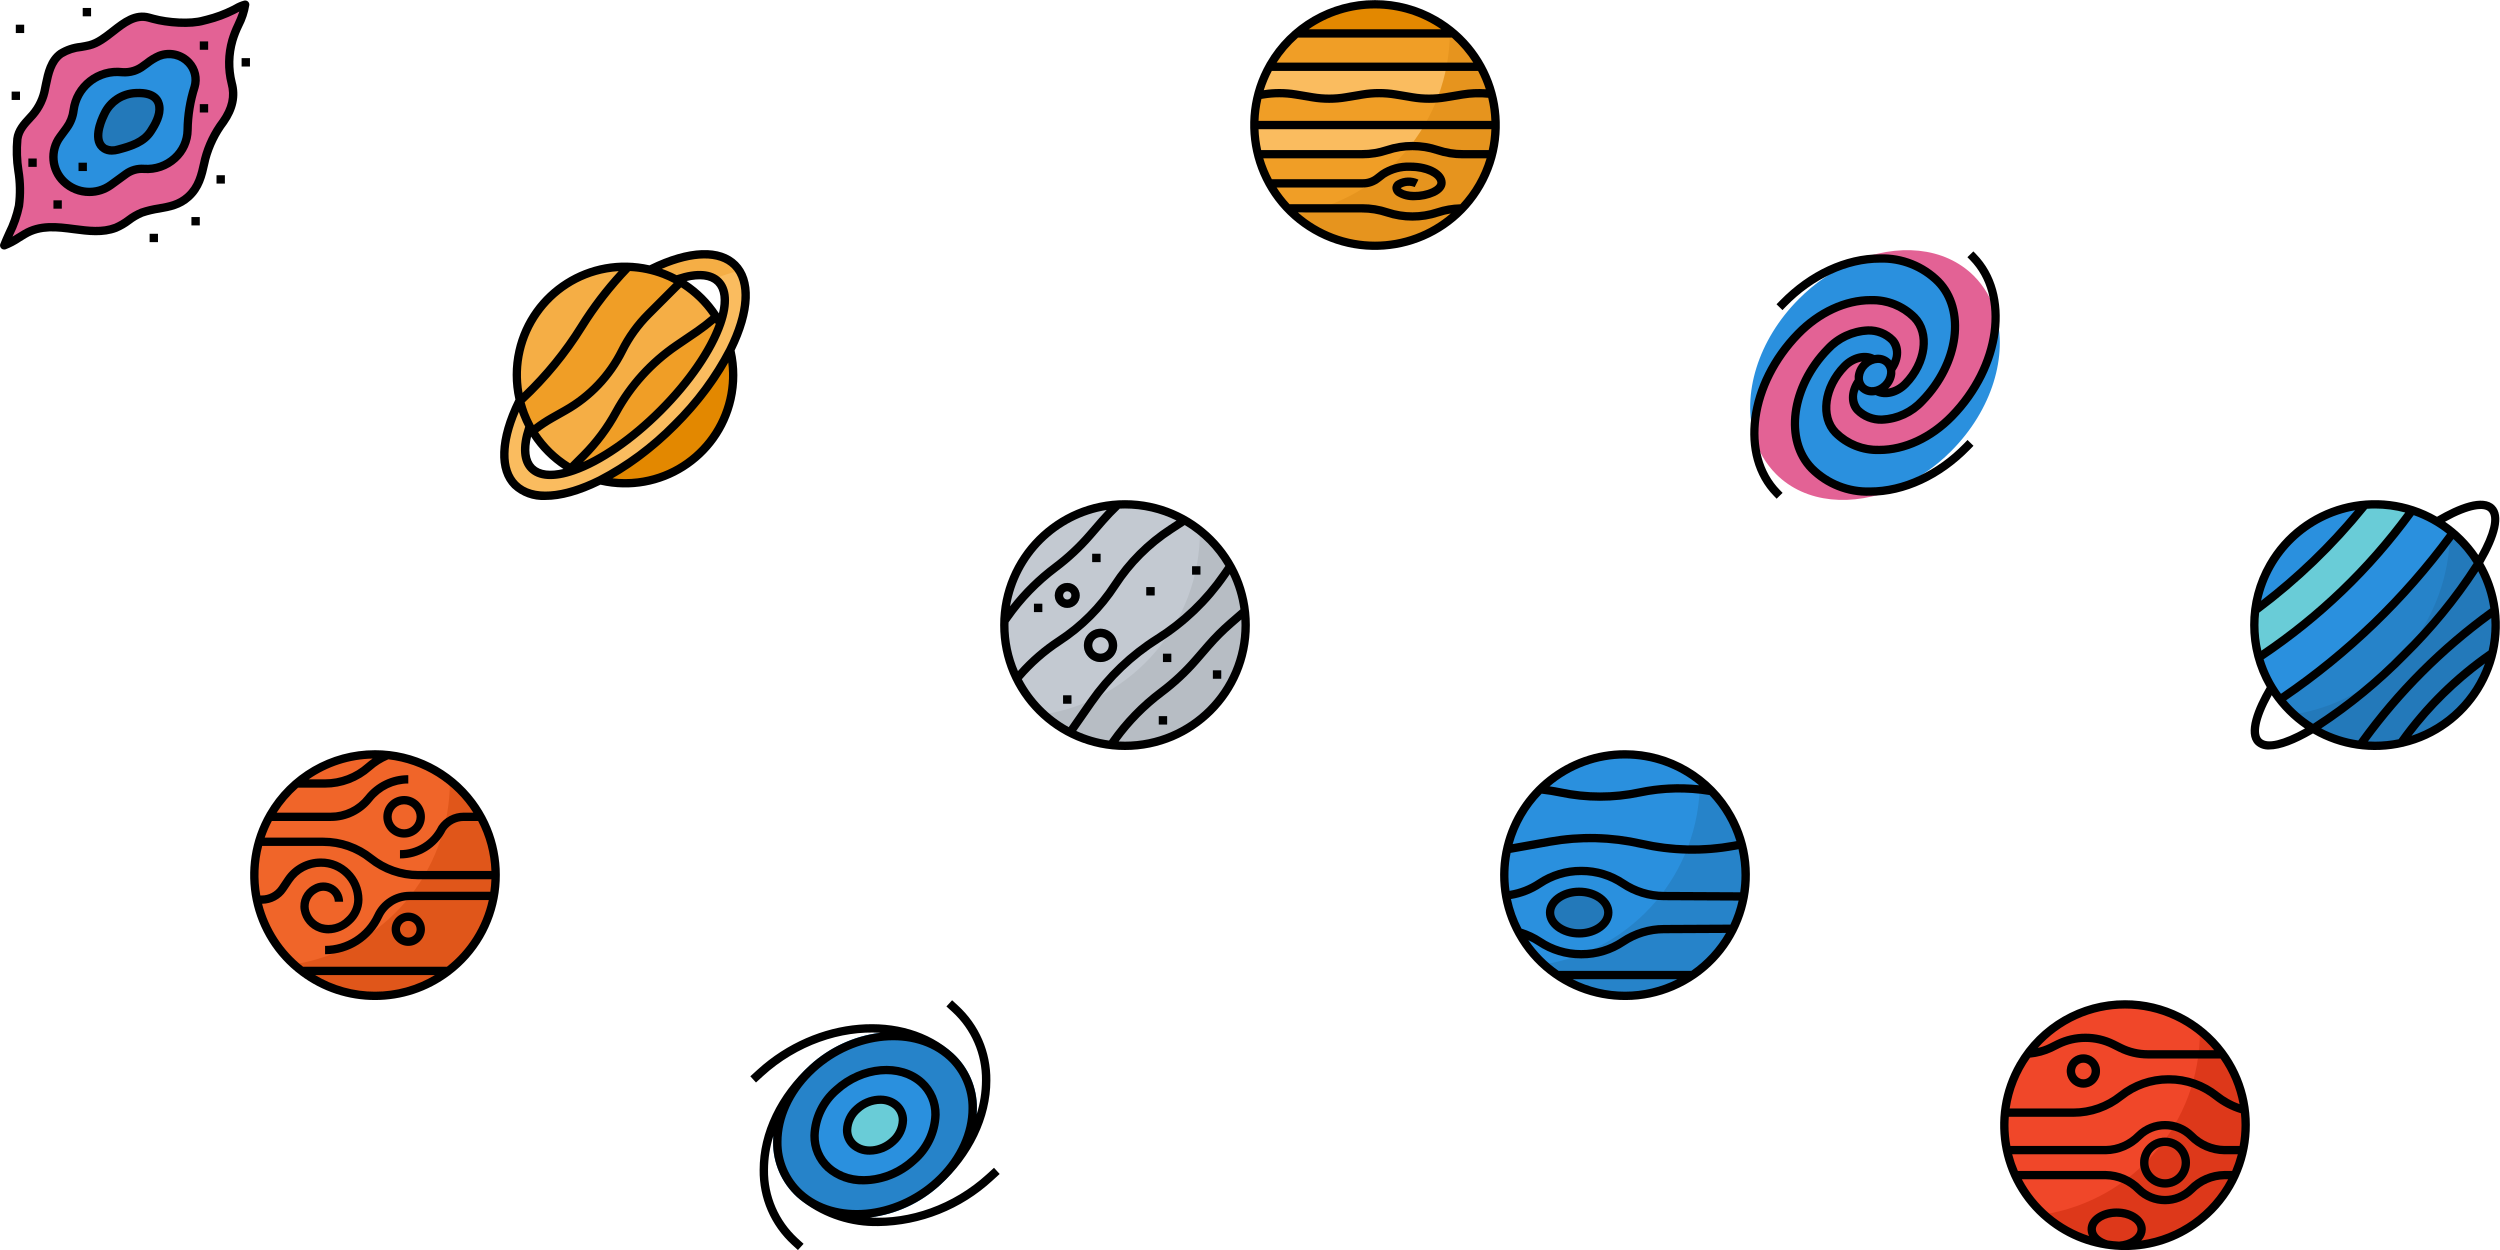 <?xml version="1.0" encoding="UTF-8" standalone="no"?>
<!DOCTYPE svg PUBLIC "-//W3C//DTD SVG 1.1//EN" "http://www.w3.org/Graphics/SVG/1.1/DTD/svg11.dtd">
<svg width="100%" height="100%" viewBox="0 0 1280 640" version="1.1" xmlns="http://www.w3.org/2000/svg" xmlns:xlink="http://www.w3.org/1999/xlink" xml:space="preserve" xmlns:serif="http://www.serif.com/" style="fill-rule:evenodd;clip-rule:evenodd;stroke-linejoin:round;stroke-miterlimit:1.414;">
    <g id="Artboard1" transform="matrix(1,0,0,0.889,0,0)">
        <rect x="0" y="0" width="1280" height="720" style="fill:none;"/>
        <g transform="matrix(0.208,0,0,0.234,64,72)">
            <g transform="matrix(1,0,0,1,-307.605,-307.605)">
                <clipPath id="_clip1">
                    <rect x="0" y="0" width="615.21" height="615.21"/>
                </clipPath>
                <g clip-path="url(#_clip1)">
                    <g id="filled_outline_6_">
                        <path d="M113.34,206.33C119.032,178.88 125.835,148.95 149.6,132.101C170.576,117.28 196.029,117.28 219.98,111.403C271.133,98.795 310.059,27.972 366.246,43.298L376.857,46.19C411.563,55.659 467.482,60.527 501.993,50.379L509.856,48.413C531.995,42.876 553.465,34.94 573.875,24.74C583.148,19.141 593.05,14.674 603.383,11.432C600.933,39.355 579.35,70.963 571.981,99.154C562.172,133.479 561.565,169.77 570.2,204.405C579.741,239.399 570.035,270.421 549.615,299.528C528.824,326.937 513.633,358.174 504.894,391.45C496.856,426.753 491.761,458.474 463.354,484.247C429.152,515.268 389.063,508.609 348.861,523.245C325.94,531.592 307.877,551.755 284.749,560.555C213.309,587.727 131.392,533.62 60.559,576.086C44.688,586.893 27.85,596.197 10.25,603.876C23.095,571.043 40.222,542.615 46.531,506.736C56.381,450.704 35.405,397.224 42.63,341.995C45.913,316.881 64.368,300.455 80.156,282.844C96.253,264.184 106.927,241.479 111.033,217.178C111.838,213.596 112.579,209.983 113.34,206.33Z" style="fill:rgb(227,98,149);fill-rule:nonzero;"/>
                        <path d="M181.075,271.079C188.733,212.227 242.367,170.522 301.291,177.613C319.992,178.992 338.539,173.331 353.278,161.742C365.001,152.191 377.815,144.049 391.453,137.503C417.05,127.427 446.199,134.034 464.941,154.166C479.721,170.253 485.011,192.896 478.877,213.862C467.916,248.208 462.121,283.995 461.689,320.039C459.939,374.712 414.189,417.611 359.526,415.862C357.828,415.811 356.129,415.708 354.442,415.564C338.653,414.37 322.947,418.816 310.123,428.111L272.926,455.221C237.551,480.859 188.888,477.494 157.373,447.234C126.804,417.952 122.759,370.524 147.935,336.508L163.796,314.894C173.273,302.039 179.232,286.94 181.075,271.079Z" style="fill:rgb(42,144,222);fill-rule:nonzero;"/>
                        <path d="M257.033,280.013C271.165,249.908 300.93,230.228 334.165,229.014C358.754,227.707 388.087,232.05 392.122,261.631C395.086,283.389 382.406,305.889 370.889,323.386C352.939,350.692 320.456,360.274 290.546,368.138C279.327,371.967 267.028,370.958 256.581,365.369C229.161,347.542 245.629,302.348 257.033,280.013Z" style="fill:rgb(35,121,186);fill-rule:nonzero;"/>
                        <path d="M13.483,570.332C9.181,579.894 4.734,589.774 0.71,600.067C-1.359,605.357 1.245,611.327 6.546,613.406C8.79,614.281 11.27,614.343 13.555,613.581C26.956,608.435 39.718,601.745 51.565,593.634C56.351,590.629 61.065,587.675 65.892,584.916C101.277,563.683 140.059,568.726 181.095,574.078C216.655,578.71 253.42,583.516 288.445,570.177C300.58,565.021 312.035,558.361 322.523,550.374C331.704,543.283 341.749,537.406 352.423,532.877C365.69,528.462 379.327,525.209 393.161,523.171C419.149,518.591 446.033,513.846 470.354,491.841C498.905,465.935 505.811,434.924 513.129,402.091L515.012,393.692C523.514,361.734 538.16,331.742 558.137,305.393C582.458,270.635 589.673,236.67 580.132,201.676C571.929,168.781 572.557,134.312 581.954,101.736C585.587,89.642 590.198,77.858 595.725,66.495C604.587,49.512 610.639,31.213 613.634,12.295C614.138,6.634 609.949,1.642 604.288,1.138C603.248,1.045 602.209,1.117 601.19,1.334C592.369,3.691 583.919,7.262 576.076,11.935C573.791,13.16 571.516,14.374 569.262,15.496C549.521,25.366 528.761,33.045 507.353,38.407L499.119,40.465C467.83,49.666 413.784,45.529 379.593,36.225L368.981,33.333C330.539,22.938 300.619,46.26 271.697,68.904C253.376,83.241 236.075,96.797 217.507,101.366C211.064,102.951 204.528,104.083 197.591,105.277C178.437,107.161 159.972,113.449 143.648,123.659C115.858,143.348 108.582,178.507 103.25,204.187L103.116,204.846L101.058,214.922C97.353,237.473 87.493,258.562 72.569,275.874C70.408,278.282 68.215,280.681 65.982,283.079C51.768,298.425 35.743,315.737 32.47,340.624C29.969,367.57 30.803,394.731 34.95,421.471C39.51,449.065 40.014,477.184 36.432,504.922C31.598,527.608 23.889,549.593 13.483,570.332ZM55.404,419.105C51.452,394.033 50.597,368.559 52.872,343.281C55.28,324.919 67.786,311.374 81.053,297.099C83.338,294.619 85.623,292.159 87.856,289.668C105.25,269.732 116.778,245.369 121.173,219.278L123.314,208.986L123.448,208.358C128.337,184.788 134.43,155.445 155.581,140.428C169.455,132.112 185.028,127.017 201.135,125.545C208.103,124.33 215.318,123.095 222.471,121.325C245.32,115.705 265.195,100.143 284.411,85.096C310.492,64.686 335.081,45.398 363.58,53.189L374.192,56.091C410.617,66.023 468.81,70.84 504.525,60.321L512.378,58.355C535.237,52.653 557.407,44.45 578.476,33.91C580.884,32.706 583.324,31.399 585.794,30.081L589.17,28.28C585.619,38.408 581.543,48.34 576.953,58.046C570.942,70.448 565.961,83.324 562.029,96.529C551.716,132.583 551.109,170.727 560.269,207.09C568.215,236.218 562.163,263.698 541.228,293.608C519.676,322.108 503.949,354.57 494.912,389.142L492.998,397.623C486.123,428.5 480.194,455.086 456.48,476.597C436.605,494.619 414.816,498.468 389.579,502.915C374.552,505.138 359.762,508.689 345.373,513.537C332.991,518.632 321.34,525.332 310.718,533.473C301.599,540.472 291.667,546.328 281.127,550.908C250.919,562.394 218.281,558.113 183.76,553.625C141.057,548.067 96.851,542.303 55.485,567.118C50.617,569.897 45.656,573.005 40.633,576.165C37.329,578.223 33.974,580.333 30.629,582.34L32.255,578.738C43.371,556.445 51.584,532.813 56.71,508.43C60.653,478.75 60.211,448.655 55.404,419.105Z" style="fill-rule:nonzero;"/>
                        <path d="M219.98,482.496C241.152,482.568 261.798,475.919 278.945,463.506L316.132,436.406C326.991,428.563 340.278,424.806 353.638,425.815C384.289,427.997 414.497,417.53 437.223,396.842C458.981,377.245 471.569,349.445 471.95,320.163C472.413,285.055 478.064,250.205 488.727,216.745C495.963,192.342 489.808,165.931 472.527,147.24C450.954,123.938 417.287,116.27 387.748,127.921C376.231,132.985 365.434,139.531 355.615,147.394C352.898,149.391 350.181,151.377 347.381,153.312C334.68,163.481 318.634,168.504 302.403,167.382C237.859,159.735 179.192,205.464 170.855,269.915C169.208,284.005 163.918,297.427 155.509,308.851L139.638,330.465C111.313,368.568 115.832,421.821 150.177,454.602C168.94,472.616 193.971,482.62 219.98,482.496ZM156.219,342.684L172.09,321.07C182.64,306.753 189.258,289.925 191.296,272.263C197.688,223.22 239.753,186.702 289.208,187.268C292.882,187.268 296.557,187.464 300.211,187.855C321.403,189.574 342.461,183.254 359.218,170.173C362.079,168.114 364.93,166.056 367.761,163.998C376.17,157.226 385.402,151.554 395.252,147.129C416.856,138.535 441.527,144.113 457.336,161.158C469.749,174.528 474.195,193.445 469.059,210.943C457.84,246.184 451.901,282.897 451.438,319.888C451.098,343.478 440.94,365.864 423.391,381.643C404.895,398.564 380.245,407.127 355.234,405.316C337.006,403.916 318.871,409.052 304.091,419.808L266.894,446.898C235.533,469.438 192.562,466.495 164.577,439.868C137.661,414.227 134.069,372.542 156.219,342.684Z" style="fill-rule:nonzero;"/>
                        <rect x="491.701" y="256.227" width="20.585" height="20.585"/>
                        <rect x="203.512" y="19.501" width="20.585" height="20.585"/>
                        <rect x="38.833" y="60.671" width="20.585" height="20.585"/>
                        <rect x="193.22" y="400.322" width="20.585" height="20.585"/>
                        <rect x="69.711" y="390.029" width="20.585" height="20.585"/>
                        <rect x="28.541" y="225.35" width="20.585" height="20.585"/>
                        <rect x="131.465" y="492.953" width="20.585" height="20.585"/>
                        <rect x="471.116" y="534.123" width="20.585" height="20.585"/>
                        <rect x="491.701" y="101.841" width="20.585" height="20.585"/>
                        <rect x="594.625" y="143.01" width="20.585" height="20.585"/>
                        <rect x="368.191" y="575.293" width="20.585" height="20.585"/>
                        <rect x="532.87" y="431.199" width="20.585" height="20.585"/>
                        <path d="M250.858,373.983C258.083,378.501 266.472,380.807 274.994,380.591C281.118,380.529 287.201,379.685 293.109,378.08C327.589,368.992 360.123,358.411 379.432,329.026C391.845,310.129 405.667,285.242 402.261,260.242C399.976,243.507 388.068,215.851 333.559,218.722C296.671,220.163 263.622,241.973 247.802,275.33C239.155,292.385 213.805,349.806 250.858,373.983ZM266.152,284.686C278.626,257.874 305.088,240.336 334.638,239.286C337.067,239.162 339.352,239.101 341.524,239.101C378.577,239.101 381.026,256.928 381.85,263.01C384.341,281.259 372.679,301.833 362.222,317.725C346.897,341.048 319.488,349.848 287.859,358.174C279.429,361.128 270.177,360.613 262.128,356.743C238.321,341.233 263.208,290.419 266.152,284.686Z" style="fill-rule:nonzero;"/>
                    </g>
                </g>
            </g>
        </g>
        <g transform="matrix(0.209,0,0,0.235,448,648)">
            <g transform="matrix(1,0,0,1,-306.087,-306.087)">
                <g id="filled_outline_9_">
                    <path d="M497.372,130.323C409.433,50.114 252.052,63.113 146.554,159.317C89.328,211.541 56.495,279.954 56.495,347.03C55.857,398.225 77.059,447.268 114.802,481.861C155.282,517.082 207.496,535.845 261.13,534.466C337.016,533.354 409.825,504.299 465.62,452.857C522.867,400.633 555.699,332.219 555.699,265.143C556.327,213.949 535.114,164.916 497.372,130.323Z" style="fill:rgb(38,131,201);fill-rule:nonzero;"/>
                    <g transform="matrix(0.849,-0.528,0.528,0.849,-115.5,207.908)">
                        <ellipse cx="306.105" cy="306.088" rx="155.802" ry="126.21" style="fill:rgb(42,144,222);"/>
                    </g>
                    <g transform="matrix(0.849,-0.528,0.528,0.849,-115.5,207.908)">
                        <ellipse cx="306.105" cy="306.088" rx="71.916" ry="58.247" style="fill:rgb(105,204,215);"/>
                    </g>
                    <path d="M365.701,250.436C337.839,225.045 288.436,228.74 255.572,258.67C238.353,273.563 228.153,294.992 227.432,317.749C227.247,334.443 234.174,350.417 246.483,361.698C259.41,372.968 276.094,378.989 293.242,378.567C316.74,378.279 339.311,369.335 356.613,353.433C373.832,338.54 384.032,317.111 384.753,294.354C384.938,277.66 378.011,261.686 365.702,250.416L365.702,250.436L365.701,250.436ZM342.749,338.241C317.512,361.255 280.552,364.94 260.348,346.537C252.279,339.188 247.771,328.71 247.997,317.79C248.717,300.828 256.478,284.926 269.416,273.934C282.889,261.418 300.499,254.296 318.892,253.925C330.944,253.575 342.698,257.754 351.828,265.638C359.897,272.987 364.405,283.465 364.179,294.385C363.457,311.346 355.686,327.248 342.749,338.241Z" style="fill-rule:nonzero;"/>
                    <path d="M204.706,212.333C169.887,242.325 149.209,285.502 147.655,331.427C147.254,364.229 160.85,395.642 185.027,417.801C210.83,440.249 244.106,452.209 278.297,451.334C326.239,450.675 372.246,432.355 407.508,399.872C442.327,369.88 463.005,326.703 464.559,280.778C464.96,247.976 451.364,216.563 427.187,194.404C371.259,143.405 271.463,151.464 204.706,212.333ZM393.573,384.629C334.484,438.551 247.132,446.59 198.871,402.579C178.862,384.403 167.695,358.466 168.22,331.438C169.784,291.297 188.054,253.637 218.602,227.546C277.712,173.624 365.053,165.585 413.304,209.596C433.313,227.772 444.48,253.709 443.955,280.737C442.39,320.877 424.121,358.537 393.573,384.629Z" style="fill-rule:nonzero;"/>
                    <path d="M497.372,130.323C377.372,20.873 162.425,38.823 18.228,170.361L0.669,186.386L14.543,201.588L32.102,185.573C115.193,109.779 222.718,73.54 319.467,79.808C254.954,87.651 194.496,115.44 146.554,159.317C68.332,230.705 23.446,324.13 23.446,415.65C22.581,485.237 51.411,551.891 102.698,598.917L117.231,612.174L131.116,596.962L116.573,583.705C69.587,540.559 43.208,479.432 44.031,415.65C44.155,387.449 48.529,359.433 57.01,332.538C56.681,337.365 56.465,342.203 56.465,347.03C55.827,398.225 77.029,447.268 114.772,481.861C119.599,486.266 124.653,490.404 129.912,494.274C183.031,534.013 247.894,554.866 314.219,553.517C418.029,551.983 517.639,512.213 593.947,441.813L611.506,425.788L597.632,410.586L580.073,426.601C497.25,502.148 390.167,538.408 293.645,532.428C357.829,524.359 417.916,496.549 465.621,452.857C543.844,381.469 588.75,288.044 588.75,196.575C589.615,126.988 560.785,60.334 509.498,13.308L494.953,0L481.058,15.212L495.601,28.469C542.576,71.625 568.955,132.742 568.122,196.524C568.009,224.725 563.635,252.741 555.164,279.635C555.493,274.808 555.709,269.97 555.709,265.143C556.337,213.949 535.125,164.916 497.372,130.323ZM461.41,428.392C458.219,431.48 455.039,434.567 451.725,437.655C353.885,526.901 208.978,539.921 128.666,466.659C95.226,435.936 76.473,392.43 77.08,347.03C77.08,289.567 103.779,230.725 150.764,183.782C153.955,180.694 157.135,177.607 160.449,174.519C258.227,85.273 403.207,72.253 483.508,145.515C516.948,176.238 535.701,219.744 535.094,265.144C535.094,322.555 508.395,381.448 461.41,428.392Z" style="fill-rule:nonzero;"/>
                </g>
            </g>
        </g>
        <g transform="matrix(0.207,0,0,0.233,704,72)">
            <g transform="matrix(1,0,0,1,-308.715,-308.715)">
                <clipPath id="_clip2">
                    <rect x="0" y="0" width="617.43" height="617.43"/>
                </clipPath>
                <g clip-path="url(#_clip2)">
                    <g id="filled_outline_11_">
                        <path d="M502.951,82.372L114.247,82.372C87.168,105.602 64.452,133.484 47.171,164.712L570.027,164.712C552.757,133.484 530.041,105.602 502.951,82.372Z" style="fill:rgb(240,158,38);fill-rule:nonzero;"/>
                        <path d="M30.981,233.28C58.06,228.772 85.685,228.772 112.765,233.28L154.491,240.238C181.57,244.746 209.195,244.746 236.275,240.238L278,233.28C305.079,228.772 332.704,228.772 359.784,233.28L401.51,240.238C428.589,244.746 456.214,244.746 483.294,240.238L525.02,233.28C548.744,229.328 572.921,228.834 596.789,231.818L597.015,231.818C590.798,208.434 581.731,185.893 570.028,164.711L47.171,164.711C34.872,186.943 25.495,210.656 19.248,235.286L20.411,235.039L30.981,233.28Z" style="fill:rgb(250,188,95);fill-rule:nonzero;"/>
                        <path d="M308.599,10.325C237.272,10.243 168.282,35.809 114.247,82.372L502.951,82.372C448.916,35.809 379.936,10.232 308.599,10.325Z" style="fill:rgb(227,136,0);fill-rule:nonzero;"/>
                        <path d="M338.931,370.746C379.37,357.263 423.092,357.263 463.531,370.746C483.622,377.436 504.66,380.853 525.831,380.853L598.269,380.853C604.125,357.283 607.079,333.086 607.079,308.806L10.118,308.806C10.118,333.086 13.072,357.283 18.928,380.853L276.63,380.853C297.813,380.843 318.851,377.436 338.931,370.746Z" style="fill:rgb(250,188,95);fill-rule:nonzero;"/>
                        <path d="M525.832,380.853C504.66,380.853 483.623,377.436 463.532,370.746C423.093,357.263 379.371,357.263 338.932,370.746C318.841,377.436 297.803,380.853 276.632,380.853L18.929,380.853C31.424,431.101 56.815,477.211 92.571,514.655L276.631,514.655C297.803,514.655 318.84,518.072 338.931,524.762C379.37,538.245 423.092,538.245 463.531,524.762C483.22,518.216 503.826,514.83 524.575,514.706C560.362,477.252 585.764,431.121 598.269,380.853C598.27,380.853 525.832,380.853 525.832,380.853Z" style="fill:rgb(240,158,38);fill-rule:nonzero;"/>
                        <path d="M463.531,524.762C423.092,538.245 379.37,538.245 338.931,524.762C318.84,518.072 297.802,514.655 276.631,514.655L92.571,514.655C206.107,633.965 394.87,638.638 514.18,525.102C517.731,521.726 521.199,518.258 524.575,514.707C503.826,514.819 483.231,518.216 463.531,524.762Z" style="fill:rgb(250,188,95);fill-rule:nonzero;"/>
                        <path d="M597.014,231.86L596.788,231.86C572.92,228.875 548.743,229.369 525.019,233.322L483.293,240.28C456.214,244.788 428.589,244.788 401.509,240.28L359.783,233.322C332.704,228.814 305.079,228.814 277.999,233.322L236.273,240.28C209.194,244.788 181.569,244.788 154.489,240.28L112.763,233.322C85.684,228.814 58.059,228.814 30.979,233.322L20.409,235.041L19.267,235.288C13.184,259.321 10.107,284.012 10.117,308.807L607.08,308.807C607.09,282.828 603.704,256.953 597.014,231.86Z" style="fill:rgb(240,158,38);fill-rule:nonzero;"/>
                        <path d="M493.801,74.828C493.801,75.631 493.863,76.423 493.863,77.226C493.842,302.425 330.131,494.204 107.732,529.579C229.255,640.964 418.059,632.75 529.444,511.238C640.829,389.726 632.616,200.91 511.103,89.525C505.525,84.4 499.761,79.5 493.801,74.828Z" style="fill:rgb(230,148,30);fill-rule:nonzero;"/>
                        <path d="M308.599,0.033C198.357,0.115 96.503,58.957 41.366,154.419L40.995,154.419L40.995,155.067C-43.845,302.919 7.237,491.558 155.087,576.399C302.937,661.24 491.578,610.168 576.429,462.307C661.28,314.446 610.188,125.816 462.337,40.976C415.548,14.123 362.542,0.012 308.599,0.033ZM308.599,20.617C367.276,20.566 424.543,38.526 472.681,72.079L144.517,72.079C192.655,38.526 249.932,20.566 308.599,20.617ZM308.599,596.994C238.487,597.035 170.783,571.407 118.281,524.947L276.63,524.947C296.7,524.937 316.637,528.179 335.678,534.529C378.248,548.619 424.214,548.619 466.783,534.529C476.365,531.338 486.195,528.93 496.168,527.324C444.038,572.303 377.466,597.035 308.599,596.994ZM519.8,504.599C499.555,505.134 479.495,508.644 460.269,515.005C421.93,527.696 380.533,527.696 342.194,515.005C321.053,507.955 298.914,504.352 276.631,504.363L97.162,504.363C85.377,491.621 74.766,477.839 65.441,463.193L277.723,463.193C293.831,463.522 309.537,458.15 322.063,448.022L334.548,438.388C352.714,426.86 373.968,421.158 395.469,422.023C434.107,422.023 462.987,437.719 462.987,451.758C462.987,455.124 458.633,460.558 448.917,465.138C420.88,478.292 386.473,475.091 375.11,467.114C374.06,466.435 373.165,465.55 372.475,464.51C382.881,458.129 395.736,457.233 406.924,462.122L416.125,443.699C399.678,436.186 380.668,436.71 364.663,445.14C357.777,448.063 352.888,454.341 351.746,461.731C351.17,470.716 355.616,479.28 363.294,483.973C376.314,491.651 391.289,495.356 406.378,494.636C424.05,494.708 441.527,491.013 457.655,483.777C474.123,476.047 483.571,464.376 483.571,451.778C483.571,423.052 445.695,401.438 395.468,401.438C369.418,400.481 343.718,407.706 321.98,422.085L309.485,431.729C300.572,439.088 289.281,442.958 277.723,442.608L53.47,442.608C44.814,426.171 37.784,408.941 32.463,391.146L276.631,391.146C298.914,391.156 321.053,387.554 342.194,380.504C380.533,367.813 421.93,367.813 460.269,380.504C481.41,387.554 503.549,391.157 525.832,391.146L584.736,391.146C572.076,433.437 549.854,472.25 519.8,504.599ZM590.056,370.56L525.831,370.56C505.761,370.57 485.824,367.328 466.783,360.978C424.213,346.877 378.247,346.888 335.678,360.978C316.637,367.328 296.701,370.571 276.63,370.56L27.142,370.56C23.437,353.639 21.275,336.41 20.668,319.098L596.53,319.098C595.933,336.41 593.762,353.629 590.056,370.56ZM596.53,298.513L20.668,298.513C21.306,280.244 23.694,262.067 27.79,244.251L32.669,243.428C58.627,239.105 85.119,239.105 111.077,243.428L152.803,250.386C180.994,255.11 209.772,255.11 237.963,250.386L279.689,243.428C305.647,239.105 332.139,239.105 358.097,243.428L399.823,250.386C428.014,255.09 456.792,255.09 484.983,250.386L526.709,243.428C547.222,240.062 568.085,239.393 588.762,241.442C593.257,260.153 595.861,279.277 596.53,298.513ZM582.811,220.291C562.936,218.963 542.979,219.931 523.331,223.163L481.605,230.121C455.647,234.444 429.155,234.444 403.197,230.121L361.471,223.163C333.28,218.439 304.502,218.439 276.311,223.163L234.585,230.121C208.627,234.444 182.135,234.444 156.177,230.121L114.451,223.163C87.691,218.737 60.405,218.552 33.594,222.628C38.771,206.191 45.42,190.248 53.469,175.005L563.727,175.005C571.376,189.516 577.757,204.677 582.811,220.291ZM65.44,154.419C80.066,131.457 97.861,110.666 118.281,92.664L498.916,92.664C519.336,110.665 537.132,131.456 551.757,154.419L65.44,154.419Z" style="fill-rule:nonzero;"/>
                    </g>
                </g>
            </g>
        </g>
        <g transform="matrix(0.207,0,0,0.233,1088,648)">
            <g transform="matrix(1,0,0,1,-308.797,-308.797)">
                <clipPath id="_clip3">
                    <rect x="0" y="0" width="617.594" height="617.594"/>
                </clipPath>
                <g clip-path="url(#_clip3)">
                    <g id="filled_outline_16_">
                        <circle cx="308.797" cy="308.797" r="298.481" style="fill:rgb(240,71,41);"/>
                        <path d="M493.999,74.819C493.999,75.622 494.061,76.414 494.061,77.217C494.04,302.416 330.339,494.195 107.93,529.57C229.453,640.965 418.257,632.752 529.653,511.229C641.049,389.706 632.824,200.902 511.312,89.517C505.722,84.401 499.948,79.502 493.999,74.819Z" style="fill:rgb(221,56,26);fill-rule:nonzero;"/>
                        <path d="M407.862,463.184C373.753,463.184 346.107,435.538 346.107,401.429C346.107,367.32 373.753,339.674 407.862,339.674C441.971,339.674 469.617,367.32 469.617,401.429C469.586,435.528 441.961,463.153 407.862,463.184ZM407.862,360.259C385.126,360.259 366.692,378.693 366.692,401.429C366.692,424.165 385.126,442.599 407.862,442.599C430.598,442.599 449.032,424.165 449.032,401.429C449.032,378.693 430.598,360.259 407.862,360.259Z" style="fill:rgb(196,49,23);fill-rule:nonzero;"/>
                        <path d="M205.873,216.165C183.137,216.165 164.703,197.731 164.703,174.995C164.703,152.259 183.137,133.825 205.873,133.825C228.609,133.825 247.043,152.259 247.043,174.995C247.043,197.731 228.609,216.165 205.873,216.165ZM205.873,154.411C194.5,154.411 185.288,163.623 185.288,174.996C185.288,186.369 194.5,195.581 205.873,195.581C217.246,195.581 226.458,186.369 226.458,174.996C226.458,163.622 217.246,154.411 205.873,154.411Z" style="fill:rgb(196,49,23);fill-rule:nonzero;"/>
                        <path d="M308.797,20.609C393.916,20.599 474.66,58.29 529.313,123.533L365.405,123.533C343.317,123.502 321.528,118.366 301.757,108.506L283.869,99.562C237.913,77.052 184.135,77.052 138.179,99.562L120.27,108.506C111.604,112.705 102.495,115.875 93.098,117.975C147.689,56.066 226.252,20.598 308.797,20.609ZM294.151,596.615C284.754,596.142 275.48,595.195 266.361,593.836C249.101,588.752 236.75,578.171 236.75,566.108C236.75,549.372 260.32,535.231 288.212,535.231C316.104,535.231 339.674,549.373 339.674,566.108C339.674,581.629 319.336,594.762 294.151,596.615ZM348.907,594.135C356.06,586.539 360.105,576.545 360.26,566.109C360.26,537.29 328.611,514.647 288.213,514.647C247.815,514.647 216.166,537.29 216.166,566.109C216.197,571.935 217.514,577.688 220.036,582.937C148.442,559.573 88.766,509.233 53.669,442.6L261.072,442.6C289.325,443.135 316.24,454.776 335.98,475.001C375.915,514.143 439.81,514.143 479.745,475.001C499.486,454.787 526.401,443.146 554.653,442.6L563.916,442.6C520.749,524.703 440.767,581.075 348.938,594.136L348.907,594.136L348.907,594.135ZM582.247,399.607C581.815,400.883 581.393,402.16 580.95,403.425C578.809,409.6 576.504,415.652 573.941,421.663L573.787,422.013L554.653,422.013C521.007,422.538 488.925,436.289 465.335,460.291C433.418,491.601 382.306,491.601 350.389,460.291C326.799,436.289 294.717,422.538 261.071,422.013L43.808,422.013L43.654,421.653C41.091,415.652 38.786,409.559 36.645,403.425C36.202,402.159 35.78,400.883 35.348,399.607C33.29,393.432 31.365,387.153 29.728,380.844L261.071,380.844C294.717,380.319 326.799,366.568 350.389,342.566C382.306,311.256 433.418,311.256 465.335,342.566C488.925,366.568 521.007,380.319 554.653,380.844L587.867,380.844C586.23,387.154 584.315,393.401 582.247,399.607ZM596.985,308.797C596.964,326.057 595.39,343.277 592.292,360.259L554.653,360.259C526.4,359.713 499.485,348.073 479.745,327.858C439.81,288.716 375.915,288.716 335.98,327.858C316.239,348.083 289.324,359.723 261.072,360.259L25.302,360.259C22.204,343.276 20.629,326.057 20.609,308.797C20.609,301.87 20.938,295.015 21.422,288.212L181.171,288.212C226.159,288.15 269.799,272.845 304.968,244.788C336.463,219.654 375.543,205.934 415.838,205.872L417.897,205.872C458.213,205.923 497.314,219.643 528.829,244.788C548.662,260.484 571.296,272.269 595.534,279.504C596.512,289.242 596.996,299.019 596.985,308.797ZM592.23,256.995C573.951,250.377 556.865,240.826 541.663,228.711C506.504,200.664 462.874,185.359 417.896,185.287L415.837,185.287C370.849,185.349 327.209,200.654 292.04,228.711C260.545,253.845 221.465,267.565 181.17,267.627L23.593,267.627C30.108,222.351 47.369,179.297 73.933,142.059C93.18,140.175 111.974,135.04 129.512,126.878L147.421,117.934C187.572,98.275 234.557,98.275 274.708,117.934L292.596,126.878C315.208,138.169 340.126,144.066 365.405,144.118L545.09,144.118C568.743,177.918 584.83,216.423 592.23,256.995ZM308.797,0.024C198.555,0.106 96.701,58.948 41.564,154.411L41.193,154.411L41.193,155.059C-36.69,290.189 -1.325,462.196 123.533,555.651L123.533,555.816L123.749,555.816C233.374,638.156 384.22,638.156 493.845,555.816L494.061,555.816L494.061,555.651C630.456,453.396 658.133,259.939 555.888,123.543C497.571,45.753 406.019,-0.007 308.797,0.024Z" style="fill-rule:nonzero;"/>
                        <path d="M407.862,339.675C373.753,339.675 346.107,367.321 346.107,401.43C346.107,435.539 373.753,463.185 407.862,463.185C441.971,463.185 469.617,435.539 469.617,401.43C469.586,367.341 441.961,339.716 407.862,339.675ZM407.862,442.599C385.126,442.599 366.692,424.165 366.692,401.429C366.692,378.693 385.126,360.259 407.862,360.259C430.598,360.259 449.032,378.693 449.032,401.429C449.032,424.165 430.598,442.599 407.862,442.599Z" style="fill-rule:nonzero;"/>
                        <path d="M205.873,133.826C183.137,133.826 164.703,152.26 164.703,174.996C164.703,197.732 183.137,216.166 205.873,216.166C228.609,216.166 247.043,197.732 247.043,174.996C247.043,152.26 228.609,133.826 205.873,133.826ZM205.873,195.58C194.5,195.58 185.288,186.368 185.288,174.995C185.288,163.622 194.5,154.41 205.873,154.41C217.246,154.41 226.458,163.622 226.458,174.995C226.458,186.369 217.246,195.58 205.873,195.58Z" style="fill-rule:nonzero;"/>
                    </g>
                </g>
            </g>
        </g>
        <g transform="matrix(0.207,0,0,0.233,576,360)">
            <g transform="matrix(1,0,0,1,-308.774,-308.774)">
                <g id="filled_outline_17_">
                    <circle cx="308.773" cy="308.773" r="298.481" style="fill:rgb(195,201,209);"/>
                    <path d="M493.976,74.795C493.976,75.598 494.038,76.39 494.038,77.193C494.017,302.392 330.306,494.171 107.907,529.546C229.43,640.931 418.234,632.717 529.619,511.205C641.004,389.693 632.79,200.878 511.277,89.493C505.699,84.367 499.925,79.468 493.976,74.795Z" style="fill:rgb(183,189,196);fill-rule:nonzero;"/>
                    <path d="M165.924,266.358C148.869,266.358 135.047,252.535 135.047,235.481C135.047,218.427 148.87,204.604 165.924,204.604C182.978,204.604 196.801,218.427 196.801,235.481C196.801,252.535 182.979,266.358 165.924,266.358ZM165.924,225.188C160.243,225.188 155.632,229.799 155.632,235.48C155.632,241.161 160.243,245.772 165.924,245.772C171.605,245.772 176.216,241.161 176.216,235.48C176.216,229.799 171.606,225.188 165.924,225.188Z" style="fill:rgb(128,139,150);fill-rule:nonzero;"/>
                    <rect x="83.585" y="256.066" width="20.585" height="20.585" style="fill:rgb(128,139,150);"/>
                    <rect x="227.679" y="132.556" width="20.585" height="20.585" style="fill:rgb(128,139,150);"/>
                    <rect x="361.481" y="214.896" width="20.585" height="20.585" style="fill:rgb(128,139,150);"/>
                    <path d="M248.264,400.16C225.528,400.16 207.094,381.726 207.094,358.99C207.094,336.254 225.528,317.82 248.264,317.82C271,317.82 289.434,336.254 289.434,358.99C289.434,381.726 271,400.16 248.264,400.16ZM248.264,338.405C236.891,338.405 227.679,347.617 227.679,358.99C227.679,370.363 236.891,379.575 248.264,379.575C259.637,379.575 268.849,370.363 268.849,358.99C268.849,347.617 259.637,338.405 248.264,338.405Z" style="fill:rgb(128,139,150);fill-rule:nonzero;"/>
                    <rect x="526.16" y="420.745" width="20.585" height="20.585" style="fill:rgb(128,139,150);"/>
                    <rect x="474.698" y="163.434" width="20.585" height="20.585" style="fill:rgb(128,139,150);"/>
                    <rect x="392.358" y="533.962" width="20.585" height="20.585" style="fill:rgb(128,139,150);"/>
                    <rect x="155.632" y="482.499" width="20.585" height="20.585" style="fill:rgb(128,139,150);"/>
                    <rect x="402.651" y="379.575" width="20.585" height="20.585" style="fill:rgb(128,139,150);"/>
                    <path d="M308.773,0C138.238,0 0,138.238 0,308.773C0,479.308 138.238,617.546 308.773,617.546C479.308,617.546 617.546,479.308 617.546,308.773C617.351,138.32 479.226,0.196 308.773,0ZM263.487,24.177C257.023,30.919 250.735,37.804 244.621,44.844L214.083,80.044C189,108.976 160.912,135.15 130.292,158.133C90.501,187.971 54.879,223.006 24.383,262.303C44.618,139.782 140.883,43.908 263.487,24.177ZM20.585,308.773C20.585,306.498 20.709,304.265 20.76,302.001L25.381,295.445C57.864,249.253 97.428,208.464 142.612,174.591C174.416,150.743 203.584,123.571 229.624,93.528L260.12,58.328C271.442,45.298 283.453,32.72 295.866,20.915C300.148,20.719 304.45,20.586 308.773,20.586C352.938,20.545 396.516,30.724 436.101,50.331L416.648,63.011C360.204,99.724 312.087,147.841 275.374,204.285C240.226,258.34 194.146,304.42 140.09,339.568C104.56,362.86 72.253,390.732 44,422.463C28.52,386.564 20.554,347.874 20.585,308.773ZM596.962,308.773C596.777,467.863 467.864,596.776 308.774,596.961C303.494,596.961 298.245,596.796 293.037,596.518C324.511,553.218 362.285,514.858 405.101,482.714C436.905,458.856 466.073,431.684 492.113,401.64L522.62,366.44C539.397,347.1 557.522,328.976 576.861,312.209L596.612,295.082C596.828,299.623 596.962,304.183 596.962,308.773ZM567.958,182.897C581.307,210.306 590.19,239.67 594.265,269.878L563.388,296.638C543.318,314.053 524.503,332.867 507.088,352.948L476.54,388.158C451.468,417.09 423.38,443.264 392.76,466.247C345.847,501.416 304.76,543.749 271.031,591.712L269.292,594.192C241.204,590.322 213.836,582.304 188.105,570.386L233.639,505.091C276.414,443.563 331.17,391.298 394.633,351.435C460.947,309.781 518.101,255.067 562.606,190.626L567.958,182.897ZM545.685,178.903C502.755,241.059 447.629,293.839 383.651,334.01C317.862,375.344 261.089,429.524 216.728,493.316L169.558,561C120.216,533.632 79.931,492.483 53.624,442.575C81.99,409.536 114.874,380.666 151.299,356.808C207.763,320.105 255.901,271.978 292.625,215.534C327.774,161.499 373.843,115.419 427.888,80.281L456.614,61.549C497.948,86.374 532.438,121.111 556.986,162.621L545.685,178.903Z" style="fill-rule:nonzero;"/>
                    <path d="M165.924,266.358C182.979,266.358 196.801,252.535 196.801,235.481C196.801,218.427 182.978,204.604 165.924,204.604C148.87,204.604 135.047,218.427 135.047,235.481C135.047,252.535 148.87,266.358 165.924,266.358ZM165.924,225.188C171.605,225.188 176.216,229.799 176.216,235.48C176.216,241.161 171.605,245.772 165.924,245.772C160.243,245.772 155.632,241.161 155.632,235.48C155.632,229.799 160.243,225.188 165.924,225.188Z" style="fill-rule:nonzero;"/>
                    <rect x="83.585" y="256.066" width="20.585" height="20.585"/>
                    <rect x="227.679" y="132.556" width="20.585" height="20.585"/>
                    <rect x="361.481" y="214.896" width="20.585" height="20.585"/>
                    <path d="M248.264,317.82C225.528,317.82 207.094,336.254 207.094,358.99C207.094,381.726 225.528,400.16 248.264,400.16C271,400.16 289.434,381.726 289.434,358.99C289.434,336.254 271,317.82 248.264,317.82ZM248.264,379.575C236.891,379.575 227.679,370.363 227.679,358.99C227.679,347.617 236.891,338.405 248.264,338.405C259.637,338.405 268.849,347.617 268.849,358.99C268.849,370.363 259.637,379.575 248.264,379.575Z" style="fill-rule:nonzero;"/>
                    <rect x="526.16" y="420.745" width="20.585" height="20.585"/>
                    <rect x="474.698" y="163.434" width="20.585" height="20.585"/>
                    <rect x="392.358" y="533.962" width="20.585" height="20.585"/>
                    <rect x="155.632" y="482.499" width="20.585" height="20.585"/>
                    <rect x="402.651" y="379.575" width="20.585" height="20.585"/>
                </g>
            </g>
        </g>
        <g transform="matrix(0.207,0,0,0.233,960,216)">
            <g transform="matrix(1,0,0,1,-308.774,-308.774)">
                <g id="filled_outline_19_">
                    <path d="M347.761,292.799C346.474,287.179 343.675,282.023 339.651,277.896C330.408,269.271 317.244,266.286 305.192,270.084C296.804,272.379 289.156,276.856 283.043,283.042C272.38,293.18 267.254,307.837 269.292,322.411C270.301,328.916 273.306,334.937 277.896,339.651C287.139,348.276 300.303,351.261 312.355,347.463C320.743,345.168 328.391,340.691 334.504,334.505C345.836,323.831 350.859,308.063 347.761,292.799Z" style="fill:rgb(42,144,222);fill-rule:nonzero;"/>
                    <path d="M465.115,77.759C533.642,148.036 515.96,280.088 425.644,372.71C375.468,424.172 303.926,434.238 265.864,395.199C248.974,377.877 251.125,347.123 269.302,322.411C267.264,307.837 272.379,293.18 283.042,283.042C289.156,276.856 296.803,272.379 305.191,270.084C285.244,258.299 255.231,264.722 233.267,287.252C183.081,338.714 173.262,412.068 211.334,451.108C279.851,521.375 408.609,503.301 498.956,410.669C572.99,334.7 610.341,238.929 606.975,154.624C597.012,120.422 578.65,89.267 553.557,63.989C480.656,-8.871 363.651,-18.114 253.594,29.406C333.969,9.15 412.727,24.053 465.115,77.759Z" style="fill:rgb(227,98,149);fill-rule:nonzero;"/>
                    <path d="M118.59,206.878C208.916,114.246 337.696,96.131 406.212,166.398C444.294,205.437 434.465,278.802 384.279,330.254C362.315,352.784 332.302,359.207 312.355,347.422C300.303,351.23 287.139,348.256 277.896,339.651C273.306,334.937 270.3,328.916 269.292,322.411C251.116,347.113 248.964,377.877 265.854,395.199C303.936,434.238 375.458,424.172 425.634,372.71C515.95,280.078 533.633,148.036 465.105,77.759C412.727,24.053 333.969,9.15 253.596,29.406C203.914,51.154 158.792,82.093 120.597,120.597C18.598,222.595 -20.832,357.961 10.57,462.923C7.205,378.618 44.556,282.847 118.59,206.878Z" style="fill:rgb(42,144,222);fill-rule:nonzero;"/>
                    <path d="M152.431,539.787C83.904,469.51 101.586,337.458 191.903,244.836C242.079,193.374 313.621,183.308 351.683,222.347C361.224,232.886 365.3,247.265 362.717,261.242C360.906,272.996 355.708,283.957 347.752,292.799C350.85,308.052 345.838,323.831 334.506,334.504C328.392,340.69 320.745,345.167 312.357,347.462C332.304,359.247 362.317,352.824 384.281,330.294C434.467,278.832 444.286,205.478 406.214,166.438C337.697,96.171 208.939,114.296 118.592,206.877C44.556,282.847 7.205,378.618 10.57,462.923C20.533,497.125 38.895,528.28 63.988,553.558C136.848,626.418 253.894,635.661 363.951,588.141C283.577,608.397 204.82,593.493 152.431,539.787Z" style="fill:rgb(227,98,149);fill-rule:nonzero;"/>
                    <path d="M606.976,154.623C610.352,238.928 573.011,334.741 498.957,410.627C408.631,503.259 279.851,521.374 211.335,451.107C173.253,412.068 183.082,338.703 233.268,287.251C255.232,264.721 285.245,258.298 305.192,270.083C317.244,266.285 330.408,269.27 339.651,277.895C343.675,282.022 346.475,287.179 347.761,292.798C355.717,283.957 360.915,272.995 362.726,261.241C365.32,247.254 361.244,232.854 351.692,222.315C313.61,183.276 242.088,193.342 191.912,244.804C101.596,337.436 83.913,469.478 152.44,539.755C204.808,593.461 283.586,608.364 363.96,588.129C413.642,566.381 458.764,535.442 496.959,496.938C598.948,394.952 638.378,259.586 606.976,154.623Z" style="fill:rgb(42,144,222);fill-rule:nonzero;"/>
                    <path d="M88.988,138.948C155.889,70.328 240.452,30.98 320.99,30.98C372.061,29.385 421.537,48.909 457.756,84.954C522.3,151.145 504.587,277.011 418.274,365.526C394.323,391.463 361.161,406.963 325.899,408.693C306.24,409.341 287.189,401.859 273.212,388.026C263.465,375.603 261.705,358.682 268.694,344.52C269.373,345.302 269.878,346.198 270.619,346.939C278.853,354.998 289.979,359.413 301.496,359.208C304.471,359.157 307.424,358.848 310.348,358.292C334.371,370.067 367.708,362.059 391.658,337.501C445.632,282.159 455.471,202.207 413.591,159.267C383.064,128.719 341.307,112.117 298.141,113.352C232.897,113.352 164.782,144.837 111.241,199.747C-12.886,327.001 -36.497,509.867 58.585,607.367L65.481,614.438L80.22,600.029L73.324,592.958C-14.028,503.424 9.583,333.475 125.96,214.083C175.652,163.115 238.405,133.895 298.132,133.895C335.73,132.711 372.166,147.08 398.844,173.603C432.984,208.597 423.155,275.673 376.911,323.08C367.339,333.187 354.762,339.949 341.042,342.358C341.279,342.132 341.546,341.987 341.783,341.751C351.53,332.23 357.644,319.591 359.054,306.036C359.25,303.35 359.219,300.643 358.982,297.956C378.435,269.024 378.538,235.172 359.075,215.133C341.259,197.265 316.866,187.539 291.649,188.239C250.788,189.773 212.233,207.558 184.546,237.643C90.494,334.073 72.78,472.836 145.064,546.962C185.122,587.02 239.919,608.799 296.548,607.152C382.613,607.152 472.549,565.54 543.289,492.988L552.377,483.673L537.638,469.264L528.56,478.579C461.659,547.178 377.096,586.526 296.548,586.526C245.477,588.111 196.011,568.597 159.792,532.552C95.248,466.361 112.961,340.495 199.274,251.98C223.225,226.043 256.387,210.543 291.649,208.813C311.308,208.175 330.369,215.668 344.336,229.521C354.176,241.934 355.956,258.916 348.906,273.099C348.216,272.286 347.691,271.37 346.93,270.608C336.391,260.573 321.59,256.343 307.335,259.286C283.312,247.409 249.893,255.416 225.901,280.015C171.927,335.357 162.088,415.309 203.968,458.249C234.495,488.797 276.252,505.399 319.418,504.164C384.662,504.164 452.777,472.679 506.318,417.769C630.435,290.544 654.045,107.678 558.964,10.178L552.068,3.107L537.329,17.496L544.225,24.567C631.577,114.111 607.966,284.112 491.589,403.452C441.897,454.42 379.144,483.64 319.417,483.64C281.819,484.824 245.383,470.455 218.705,443.932C184.565,408.938 194.394,341.862 240.638,294.455C250.21,284.358 262.777,277.596 276.476,275.188C276.25,275.404 275.992,275.559 275.766,275.785C266.019,285.306 259.905,297.945 258.495,311.5C258.289,314.3 258.31,317.109 258.567,319.899C239.629,348.275 239.011,382.487 258.474,402.403C276.29,420.271 300.683,429.997 325.9,429.297C366.761,427.763 405.317,409.978 433.003,379.893C527.055,283.463 544.769,144.7 472.485,70.574C432.417,30.526 377.62,8.758 320.991,10.394C234.936,10.394 144.99,52.006 74.261,124.558L65.173,133.821L79.912,148.23L88.988,138.948ZM290.319,290.319C297.061,283.269 306.303,279.152 316.05,278.833C322.133,278.668 328.02,280.953 332.394,285.173C337.211,290.268 339.475,297.256 338.569,304.204C337.591,312.963 333.587,321.104 327.247,327.228C314.237,340.227 295.34,342.553 285.192,332.374C280.375,327.279 278.111,320.291 279.017,313.343C279.985,304.584 283.989,296.443 290.319,290.319Z" style="fill-rule:nonzero;"/>
                </g>
            </g>
        </g>
        <g transform="matrix(0.207,0,0,0.233,832,504)">
            <g transform="matrix(1,0,0,1,-308.887,-308.887)">
                <clipPath id="_clip4">
                    <rect x="0" y="0" width="617.774" height="617.774"/>
                </clipPath>
                <g clip-path="url(#_clip4)">
                    <g id="filled_outline_21_">
                        <circle cx="308.78" cy="308.859" r="298.481" style="fill:rgb(42,144,222);"/>
                        <path d="M493.983,74.881C493.983,75.684 494.045,76.476 494.045,77.279C494.024,302.478 330.313,494.257 107.914,529.632C229.437,641.017 418.241,632.803 529.626,511.291C641.011,389.779 632.797,200.964 511.285,89.579C505.706,84.463 499.932,79.564 493.983,74.881Z" style="fill:rgb(38,131,201);fill-rule:nonzero;"/>
                        <ellipse cx="195.564" cy="401.491" rx="72.047" ry="51.462" style="fill:rgb(35,121,186);"/>
                        <path d="M308.78,0.086C166.312,0.292 42.422,97.782 8.725,236.195L8.488,236.195L8.591,236.74C-9.513,311.731 1.222,390.787 38.666,458.233L38.666,458.326L38.759,458.326C121.304,607.546 309.193,661.592 458.413,579.046C607.633,496.5 661.678,308.612 579.133,159.392C524.726,61.048 421.174,0.034 308.78,0.086ZM308.78,20.671C375.794,20.609 440.719,44.014 492.284,86.81C442.314,81.581 391.84,84.185 342.683,94.54C279.611,107.9 214.439,107.9 151.367,94.54C141.754,92.482 132.007,90.886 122.239,89.445C174.227,45.023 240.387,20.63 308.78,20.671ZM308.78,597.048C263.771,597.079 219.39,586.498 179.239,566.171L438.32,566.171C398.16,586.498 353.789,597.078 308.78,597.048ZM472.863,545.585L144.698,545.585C115.21,525.103 89.788,499.341 69.697,469.586C77.447,473.209 84.93,477.388 92.073,482.102C123.949,503.397 161.434,514.75 199.763,514.708L201.657,514.708C240.182,514.708 277.831,503.242 309.81,481.772C338.011,462.937 371.122,452.799 405.036,452.624L558.805,451.842C537.437,489.059 508.083,521.079 472.863,545.585ZM569.612,431.205L404.933,432.039C366.789,432.265 329.561,443.721 297.892,464.975C269.413,484.006 235.911,494.154 201.658,494.123L199.764,494.123C165.5,494.154 131.988,484.016 103.499,464.975C87.865,454.611 70.81,446.572 52.86,441.117C40.869,418.062 32.08,393.473 26.738,368.041C54.178,363.626 80.351,353.374 103.499,337.997C131.988,318.966 165.501,308.818 199.764,308.859L201.658,308.859C236.117,308.859 269.804,319.121 298.407,338.337C329.953,359.416 367.006,370.758 404.944,370.943L589.93,371.88C585.36,392.341 578.557,412.237 569.633,431.206C569.632,431.206 569.612,431.206 569.612,431.205ZM596.969,308.859C596.969,323.063 595.909,337.256 593.82,351.305L405.077,350.358C370.968,350.152 337.672,339.901 309.357,320.88C277.481,299.585 239.996,288.232 201.657,288.274L199.763,288.274C161.434,288.233 123.949,299.585 92.073,320.88C71.334,334.662 47.877,343.832 23.289,347.764C18.966,316.598 19.841,284.929 25.883,254.041L124.69,236.389C198.456,223.143 274.126,224.913 347.192,241.597C423.541,259.043 502.639,260.772 579.678,246.671L589.693,244.849C594.499,265.847 596.948,287.317 596.969,308.859ZM576.013,226.417C501.712,240.024 425.414,238.356 351.772,221.528C276.02,204.226 197.56,202.384 121.087,216.135L31.018,232.212C44.028,185.278 68.719,142.4 102.787,107.591C117.608,109.248 132.512,111.615 147.127,114.682C179.97,121.629 213.452,125.129 247.025,125.149C280.599,125.128 314.08,121.629 346.923,114.682C403.223,102.815 461.241,101.559 518.004,110.987C548.655,143.305 571.401,182.293 584.452,224.883L576.013,226.417Z" style="fill-rule:nonzero;"/>
                        <path d="M195.564,339.737C150.164,339.737 113.224,367.434 113.224,401.492C113.224,435.55 150.164,463.247 195.564,463.247C240.964,463.247 277.904,435.55 277.904,401.492C277.904,367.434 240.964,339.737 195.564,339.737ZM195.564,442.661C162.093,442.661 133.809,423.805 133.809,401.491C133.809,379.177 162.093,360.321 195.564,360.321C229.035,360.321 257.319,379.177 257.319,401.491C257.318,423.805 229.035,442.661 195.564,442.661Z" style="fill-rule:nonzero;"/>
                    </g>
                </g>
            </g>
        </g>
        <g transform="matrix(0.207,0,0,0.233,320,216)">
            <g transform="matrix(1,0,0,1,-308.959,-308.959)">
                <clipPath id="_clip5">
                    <rect x="0" y="0" width="617.917" height="617.917"/>
                </clipPath>
                <g clip-path="url(#_clip5)">
                    <g id="filled_outline_27_">
                        <path d="M432.151,432.076C378.085,487.295 315.61,533.59 247.052,569.254C390.837,603.435 535.107,514.581 569.288,370.795C578.963,330.088 578.963,287.684 569.278,246.977C533.634,315.535 487.349,378.01 432.151,432.076Z" style="fill:rgb(227,136,0);fill-rule:nonzero;"/>
                        <path d="M161.778,396.176C222.092,362.098 270.878,310.8 301.868,248.84C318.593,215.39 340.609,184.842 367.05,158.39L442.761,82.699L446.312,79.375C442.843,77.317 439.426,75.155 435.865,73.2C431.182,70.678 426.406,68.321 421.569,66.088C420.653,65.656 419.727,65.254 418.811,64.832C414.303,62.774 409.754,60.89 405.122,59.109L404.01,58.749C376.117,48.168 346.64,42.343 316.823,41.54L315.948,42.569C272.802,87.31 234.504,136.477 201.702,189.267C159.801,256.652 108.998,318.067 50.681,371.876L49.261,373.132C51.814,383.579 54.994,393.861 58.782,403.927C58.926,404.298 59.08,404.668 59.214,405.039C60.995,409.66 62.919,414.22 64.937,418.718C65.349,419.634 65.76,420.56 66.193,421.476C68.426,426.313 70.783,431.099 73.305,435.772C75.538,439.889 77.988,443.893 80.427,447.897C95.783,436.153 111.747,425.233 128.246,415.157L161.778,396.176Z" style="fill:rgb(240,158,38);fill-rule:nonzero;"/>
                        <path d="M201.692,189.215C234.494,136.425 272.792,87.258 315.938,42.517L316.813,41.488C314.199,41.426 311.595,41.251 308.96,41.251C161.212,41.2 41.388,160.932 41.336,308.68C41.326,329.594 43.775,350.426 48.613,370.764C48.809,371.557 49.066,372.318 49.261,373.121L50.681,371.865C108.999,318.056 159.802,256.61 201.692,189.215Z" style="fill:rgb(245,174,69);fill-rule:nonzero;"/>
                        <path d="M486.711,201.597L436.185,235.953C374.07,278.183 322.906,334.606 286.945,400.55C265.321,440.217 238.128,476.57 206.19,508.528L172.698,539.055C175.786,540.897 178.873,542.832 182.044,544.551C244.725,522.71 323.308,470.373 396.858,396.824C470.408,323.275 522.745,244.651 544.585,181.97C541.374,176.021 537.946,170.216 534.293,164.545C519.235,177.894 503.343,190.265 486.711,201.597Z" style="fill:rgb(240,158,38);fill-rule:nonzero;"/>
                        <path d="M286.955,400.55C322.917,334.606 374.081,278.183 436.195,235.953L486.721,201.597C503.354,190.265 519.235,177.894 534.293,164.544C511.907,129.745 481.791,100.587 446.293,79.333L442.763,82.699L367.072,158.39C340.631,184.842 318.615,215.39 301.89,248.84C270.889,310.8 222.103,362.098 161.779,396.176L128.195,415.155C111.727,425.231 95.794,436.162 80.469,447.895C103.329,485.349 135.009,516.628 172.741,539.014L206.191,508.528C238.128,476.57 265.331,440.217 286.955,400.55Z" style="fill:rgb(245,174,69);fill-rule:nonzero;"/>
                        <path d="M580.732,37.134C540.026,-3.613 460.393,3.869 370.838,48.538C382.108,51.204 393.183,54.6 404.011,58.707L405.102,59.139C409.723,60.92 414.283,62.824 418.791,64.862C419.707,65.284 420.633,65.685 421.549,66.118C426.386,68.362 431.162,70.708 435.845,73.23C481.78,57.225 519.214,57.565 539.716,78.098C560.219,98.631 560.589,136.034 544.584,181.969C522.743,244.65 470.406,323.264 396.857,396.783C323.308,470.302 244.725,522.67 182.044,544.552C136.109,560.567 98.675,560.217 78.173,539.684C57.671,519.151 57.29,481.707 73.263,435.771C70.741,431.098 68.395,426.312 66.151,421.475C65.719,420.559 65.307,419.633 64.895,418.717C62.837,414.219 60.932,409.66 59.172,405.038C59.038,404.667 58.884,404.297 58.74,403.926C54.633,393.109 51.237,382.034 48.571,370.774C3.903,460.318 -3.58,539.951 37.116,580.658C77.812,621.365 157.496,613.872 247.051,569.254C315.609,533.591 378.084,487.295 432.15,432.076C487.348,378.01 533.633,315.535 569.276,246.977C613.956,157.422 621.429,77.789 580.732,37.134Z" style="fill:rgb(250,188,95);fill-rule:nonzero;"/>
                        <path d="M370.838,48.538C382.108,51.204 393.183,54.6 404.011,58.707L405.102,59.139C409.723,60.92 414.283,62.824 418.791,64.862C419.707,65.284 420.633,65.685 421.549,66.118C426.386,68.362 431.162,70.708 435.845,73.23C475.543,59.397 508.818,57.843 530.391,70.914C550.369,63.123 570.727,56.36 591.405,50.669C588.338,45.79 584.756,41.251 580.732,37.134C540.026,-3.613 460.393,3.869 370.838,48.538Z" style="fill:rgb(245,174,69);fill-rule:nonzero;"/>
                        <path d="M29.901,587.914C52.153,608.591 81.826,619.357 112.158,617.762C150.765,617.762 197.184,605.061 248.358,579.968C397.845,613.676 546.355,519.829 580.063,370.342C589.131,330.15 589.131,288.455 580.063,248.263C627.408,151.699 630.403,72.18 588.019,29.796C545.635,-12.588 466.126,-9.593 369.552,37.752C220.054,4.065 71.545,97.942 37.857,247.44C28.8,287.611 28.81,329.296 37.857,369.457C-9.498,466.02 -12.483,545.581 29.901,587.914ZM308.96,566.166C298.637,566.166 288.324,565.538 278.083,564.293C285.082,560.33 292.081,556.172 299.09,551.829C300.366,551.036 301.632,550.172 302.898,549.379C309.073,545.478 315.311,541.464 321.496,537.285C324.11,535.515 326.714,533.652 329.318,531.84C334.186,528.464 339.044,525.037 343.892,521.496C346.774,519.437 349.635,517.214 352.507,515.053C357.087,511.626 361.657,508.095 366.217,504.472C369.13,502.177 372.032,499.861 374.914,497.514C379.484,493.798 384.033,489.99 388.562,486.192C391.331,483.835 394.11,481.499 396.868,479.09C401.736,474.839 406.563,470.465 411.37,466.06C413.706,463.929 416.053,461.861 418.359,459.699C425.44,453.071 432.47,446.319 439.407,439.392C446.344,432.465 453.086,425.425 459.704,418.344C461.865,416.039 463.934,413.702 466.065,411.376C470.48,406.549 474.855,401.722 479.105,396.843C481.524,394.085 483.86,391.306 486.217,388.527C490.056,384.009 493.854,379.48 497.539,374.931C499.906,372.018 502.232,369.105 504.548,366.193C508.14,361.633 511.66,357.064 515.108,352.483C517.269,349.622 519.431,346.76 521.541,343.889C525.112,339 528.571,334.101 531.978,329.191C533.748,326.638 535.58,324.045 537.309,321.533C541.663,315.141 545.821,308.719 549.804,302.266C550.473,301.237 551.193,300.208 551.862,299.096C556.216,292.066 560.384,285.037 564.367,278.007C581.473,419.003 481.039,547.185 340.043,564.291C329.73,565.548 319.356,566.166 308.96,566.166ZM321.311,51.904C348.38,53.191 375.068,58.748 400.398,68.372L400.47,68.166C400.779,68.392 401.098,68.588 401.427,68.773C405.863,70.471 410.217,72.314 414.57,74.279L417.205,75.463C421.322,77.367 425.367,79.395 429.36,81.515L359.742,151.123C332.508,178.347 309.844,209.79 292.635,244.239C262.643,304.398 215.318,354.193 156.775,387.222L123.18,406.201C109.316,414.075 95.998,422.854 83.307,432.498C83.009,431.952 82.659,431.469 82.36,430.882C79.941,426.395 77.677,421.804 75.536,417.162L74.321,414.486C72.417,410.246 70.616,405.964 68.928,401.61C68.804,401.291 68.691,401.013 68.568,400.684L68.486,400.684C68.435,400.54 68.486,400.396 68.414,400.252C65.46,392.461 63,384.453 60.818,376.394C118.497,322.667 168.817,261.541 210.46,194.609C242.378,143.342 279.534,95.513 321.311,51.904ZM461.288,76.544C493.792,68.794 518.73,71.635 532.44,85.354C546.15,99.074 549.001,124.002 541.25,156.495C520.367,124.641 493.154,97.427 461.288,76.544ZM533.336,182.793C532.852,184.121 532.358,185.448 531.844,186.776C531.072,188.835 530.31,190.811 529.477,192.838C528.643,194.866 527.758,196.955 526.873,199.013C525.988,201.071 525.134,203.068 524.207,205.116C523.281,207.164 522.231,209.367 521.222,211.497C520.213,213.627 519.287,215.614 518.258,217.672C517.229,219.73 516.055,222.015 514.933,224.197C513.811,226.379 512.803,228.314 511.681,230.424C510.559,232.534 509.242,234.87 507.996,237.094C506.751,239.317 505.69,241.262 504.476,243.362C503.262,245.462 501.8,247.891 500.441,250.165C499.196,252.223 497.961,254.344 496.664,256.443C495.254,258.728 493.782,261.033 492.321,263.329C490.973,265.449 489.655,267.549 488.266,269.669C486.763,271.975 485.178,274.28 483.624,276.596C482.193,278.716 480.783,280.847 479.301,282.977C477.706,285.293 476.038,287.609 474.381,289.935C472.858,292.076 471.355,294.217 469.791,296.368C468.093,298.694 466.333,301.01 464.645,303.336C463.039,305.487 461.454,307.628 459.808,309.779C458.027,312.105 456.175,314.431 454.343,316.768C452.655,318.919 450.988,321.07 449.259,323.221C447.406,325.527 445.482,327.832 443.588,330.138C441.694,332.443 440.058,334.471 438.236,336.633C436.25,338.98 434.201,341.326 432.184,343.673C430.373,345.732 428.592,347.883 426.75,349.982C424.558,352.462 422.304,354.943 420.07,357.423C418.32,359.358 416.601,361.314 414.821,363.249C412.238,366.059 409.582,368.858 406.947,371.658C405.444,373.243 403.983,374.838 402.459,376.423C398.27,380.797 394.009,385.141 389.686,389.474C385.363,393.807 381.02,398.058 376.645,402.247C374.988,403.832 373.31,405.335 371.643,406.94C368.915,409.513 366.188,412.086 363.409,414.618C361.453,416.409 359.498,418.138 357.532,419.908C355.072,422.121 352.622,424.365 350.152,426.536C348.093,428.378 345.942,430.169 343.832,431.981C341.485,434.04 339.139,436.098 336.782,438.043C334.724,439.803 332.583,441.501 330.493,443.189C328.105,445.155 325.728,447.141 323.35,449.045C321.292,450.733 319.151,452.359 317.051,454.006C314.673,455.879 312.306,457.763 309.929,459.584C307.87,461.2 305.73,462.744 303.62,464.319C301.242,466.1 298.865,467.901 296.487,469.64C294.429,471.143 292.37,472.594 290.312,474.055C287.914,475.774 285.516,477.493 283.107,479.15C281.049,480.57 278.99,481.929 276.932,483.267C274.534,484.883 272.136,486.519 269.727,488.084C267.669,489.412 265.672,490.678 263.644,491.975C261.266,493.488 258.879,495.063 256.511,496.483C254.452,497.728 252.487,498.912 250.469,500.116C248.112,501.526 245.755,502.946 243.408,504.295C241.349,505.458 239.404,506.549 237.408,507.671C235.092,508.958 232.776,510.265 230.481,511.5C228.484,512.529 226.508,513.558 224.532,514.588C222.247,515.772 219.962,516.955 217.688,518.077C215.743,519.045 213.808,519.961 211.873,520.877C209.619,521.906 207.365,523.018 205.121,524.026L213.52,515.627C246.147,483 273.937,445.855 296.035,405.343C331.287,340.933 381.308,285.796 441.992,244.452L492.518,210.044C506.053,200.719 519.103,190.715 531.629,180.072C532.193,181.023 532.79,181.877 533.336,182.793ZM520.563,162.62C507.924,173.468 494.708,183.637 480.968,193.065L430.412,227.421C367.01,270.639 314.755,328.277 277.929,395.6C256.778,434.392 230.172,469.953 198.934,501.19L172.966,527.148C141.389,507.5 114.453,481.233 94.023,450.161C106.508,440.579 119.641,431.882 133.33,424.131L166.925,405.121C229.05,370.086 279.257,317.254 311.091,253.431C327.312,220.958 348.669,191.316 374.348,165.657L447.785,92.22C476.46,110.633 501.192,134.563 520.532,162.62L520.563,162.62ZM156.632,541.166C124.128,548.927 99.19,546.076 85.48,532.356C71.77,518.636 68.899,493.708 76.649,461.184C97.533,493.059 124.767,520.282 156.632,541.166ZM293.264,52.069C255.83,92.786 222.246,136.889 192.954,183.812C154.399,245.752 108.227,302.607 55.509,353.04C31.003,213.207 124.489,79.971 264.322,55.465C273.894,53.788 283.559,52.655 293.264,52.069ZM46.41,399.964C47.254,402.383 48.129,404.791 49.035,407.169L49.169,407.55L49.591,408.692C51.433,413.488 53.43,418.213 55.54,422.885L55.664,423.194L56.806,425.705L56.93,425.952C58.587,429.523 60.296,433.054 62.076,436.553C45.536,486.471 48.541,524.543 70.825,546.826C93.849,569.819 133.424,572.341 185.452,554.216C252.291,530.924 332.006,476.189 404.156,404.049C476.306,331.909 531.02,252.246 554.322,185.345C572.457,133.327 569.925,93.742 547.014,70.8C524.741,48.507 486.669,45.511 436.73,62.051C433.159,60.209 429.546,58.438 425.871,56.75L423.493,55.721L423.02,55.505C419.984,54.136 416.917,52.819 413.819,51.553C412.182,50.863 410.536,50.215 408.899,49.597L408.837,49.597L407.715,49.154L407.643,49.154C405.152,48.197 402.631,47.281 400.099,46.406C477.395,13.11 541.167,12.05 573.475,44.337C609.149,80.021 604.147,154.034 560.095,242.353C524.967,309.933 479.33,371.513 424.893,424.787C371.619,479.224 310.05,524.86 242.47,559.989C154.161,604.03 80.148,609.033 44.443,573.369C12.147,541.052 13.207,477.291 46.41,399.964Z" style="fill-rule:nonzero;"/>
                    </g>
                </g>
            </g>
        </g>
        <g transform="matrix(0.207,0,0,0.233,1216,360)">
            <g transform="matrix(1,0,0,1,-308.813,-308.813)">
                <clipPath id="_clip6">
                    <rect x="0" y="0" width="617.627" height="617.627"/>
                </clipPath>
                <g clip-path="url(#_clip6)">
                    <g id="filled_outline_34_">
                        <path d="M604.945,272.235C595.764,197.625 558.722,129.252 501.249,80.806L500.22,82.401C382.948,242.881 238.668,381.736 73.804,492.771C122.456,554.968 193.804,595.325 272.181,604.959C363.927,476.396 476.382,363.962 604.945,272.235Z" style="fill:rgb(38,131,201);fill-rule:nonzero;"/>
                        <path d="M500.22,82.401L501.249,80.806C471.71,55.816 437.58,36.826 400.774,24.887C296.213,167.252 167.836,290.473 21.302,389.116C31.811,426.797 49.647,462.038 73.793,492.812C238.658,381.767 382.958,242.892 500.22,82.401Z" style="fill:rgb(42,144,222);fill-rule:nonzero;"/>
                        <path d="M400.815,24.887C371.09,15.243 340.028,10.344 308.78,10.354C300.464,10.354 292.25,10.786 284.078,11.455C205.156,109.82 113.903,197.614 12.553,272.677C11.081,284.678 10.33,296.751 10.299,308.834C10.299,335.975 13.994,362.983 21.302,389.115C167.846,290.473 296.244,167.252 400.815,24.887Z" style="fill:rgb(105,204,215);fill-rule:nonzero;"/>
                        <path d="M284.078,11.456C143.113,23.189 29.732,132.258 12.553,272.678C113.903,197.615 205.156,109.821 284.078,11.456Z" style="fill:rgb(42,144,222);fill-rule:nonzero;"/>
                        <path d="M599.099,378.083L596.968,379.308C509.987,439.251 434.244,514.046 373.221,600.266C484.822,575.502 572.504,489.251 599.099,378.083Z" style="fill:rgb(35,121,186);fill-rule:nonzero;"/>
                        <path d="M596.969,379.308L599.1,378.083C607.416,343.439 609.403,307.58 604.946,272.235C476.372,363.972 363.917,476.427 272.18,605C305.877,609.251 340.059,607.645 373.221,600.266C434.255,514.046 509.998,439.251 596.969,379.308Z" style="fill:rgb(35,121,186);fill-rule:nonzero;"/>
                        <path d="M493.983,74.857C493.983,75.66 494.045,76.452 494.045,77.255C494.024,302.454 330.313,494.233 107.914,529.608C229.436,640.993 418.24,632.78 529.625,511.267C641.01,389.754 632.807,200.929 511.284,89.544C505.706,84.429 499.942,79.53 493.983,74.857Z" style="fill:rgb(35,121,186);fill-rule:nonzero;"/>
                        <path d="M604.245,13.37C575.755,-15.119 512.179,12.011 462.209,41.046C314.451,-43.825 125.873,7.153 41.002,154.912C-13.651,250.066 -13.661,367.091 40.992,462.244C12.173,511.905 -15.226,575.739 13.325,604.28C22.485,612.74 34.692,617.115 47.146,616.374C74.936,616.374 112.688,601.501 155.392,576.645C222.921,615.52 302.697,627.294 378.584,609.581L378.965,609.849L379.284,609.417C545.157,570.666 648.215,404.783 609.464,238.91C602.63,209.649 591.555,181.54 576.59,155.479C614.044,91.088 628.803,37.917 604.245,13.37ZM589.692,27.924C603.906,42.138 594.519,81.445 564.301,135.686C542.296,103.337 514.393,75.424 482.054,53.408C544.879,18.588 578.782,17.003 589.692,27.924ZM259.582,24.939C190.561,107.917 112.544,182.99 26.973,248.758C51.716,133.75 143.72,45.235 259.582,24.939ZM20.592,308.835C20.602,298.615 21.148,288.405 22.228,278.236C121.632,204.141 211.341,117.849 289.224,21.388C295.708,20.945 302.213,20.647 308.78,20.647C334.048,20.647 359.203,23.982 383.606,30.559C285.303,163.867 164.933,279.389 27.683,372.124C22.99,351.353 20.612,330.13 20.592,308.835ZM33.282,393.418C176.995,297.348 302.687,176.742 404.602,37.114C434.44,47.695 462.322,63.113 487.147,82.761C373.468,236.963 234.52,370.816 76.171,478.66C57.233,452.837 42.731,424.028 33.282,393.418ZM27.869,589.747C16.99,578.868 18.534,544.965 53.353,482.109C75.369,514.448 103.282,542.351 135.631,564.356C81.317,594.574 42.083,603.95 27.869,589.747ZM88.923,494.871C248.333,386.111 388.279,251.28 502.906,96.039C522.101,113.567 538.857,133.596 552.711,155.591C501.805,235.1 441.933,308.496 374.281,374.336C308.43,441.988 235.035,501.859 155.536,552.766C130.515,536.977 108.057,517.453 88.923,494.871ZM399.055,582.46C450.713,514.375 511.953,454.134 580.881,403.598C551.229,488.15 484.081,554.197 399.055,582.46ZM596.969,308.835C596.948,329.955 594.612,351.013 589.991,371.619C503.586,431.315 428.194,505.565 367.201,591.064C347.985,595.037 328.409,597.034 308.781,597.023C302.925,597.023 297.12,596.797 291.346,596.447C376.813,479.741 479.686,376.868 596.392,291.4C596.742,297.174 596.969,302.979 596.969,308.835ZM593.974,267.573C468.221,358.033 357.979,468.276 267.518,594.029C235.436,589.397 204.374,579.352 175.658,564.315C252.687,513.491 324.137,454.69 388.835,388.891C454.635,324.193 513.435,252.732 564.249,175.704C579.297,204.418 589.352,235.481 593.974,267.573Z" style="fill-rule:nonzero;"/>
                    </g>
                </g>
            </g>
        </g>
        <g transform="matrix(0.207,0,0,0.233,192,504)">
            <g transform="matrix(1,0,0,1,-308.797,-308.797)">
                <clipPath id="_clip7">
                    <rect x="0" y="0" width="617.594" height="617.594"/>
                </clipPath>
                <g clip-path="url(#_clip7)">
                    <g id="filled_outline_35_">
                        <circle cx="308.797" cy="308.797" r="298.481" style="fill:rgb(240,101,41);"/>
                        <path d="M493.999,74.819C493.999,75.622 494.061,76.414 494.061,77.217C494.04,302.416 330.339,494.195 107.93,529.57C229.453,640.965 418.257,632.752 529.653,511.229C641.049,389.706 632.824,200.902 511.312,89.517C505.722,84.401 499.948,79.502 493.999,74.819Z" style="fill:rgb(224,86,26);fill-rule:nonzero;"/>
                        <path d="M308.797,0.024C198.555,0.106 96.701,58.948 41.564,154.411L41.193,154.411L41.193,155.059C-36.69,290.189 -1.325,462.196 123.533,555.651L123.533,555.816L123.749,555.816C233.374,638.156 384.22,638.156 493.845,555.816L494.061,555.816L494.061,555.651C630.456,453.396 658.133,259.939 555.888,123.543C497.571,45.753 406.019,-0.007 308.797,0.024ZM302.951,20.753C297.218,24.674 291.712,28.925 286.483,33.495C258.549,58.351 222.464,72.081 185.072,72.071L144.715,72.071C191.226,39.691 246.291,21.834 302.951,20.753ZM308.797,596.986C256.563,597.037 205.306,582.793 160.586,555.816L457.111,555.816C412.36,582.823 361.072,597.058 308.797,596.986ZM594.001,349.967L394.41,349.967C357.048,350.039 323.114,371.756 307.398,405.649C285.331,453.2 237.718,483.666 185.288,483.769L185.288,504.354C245.746,504.241 300.646,469.102 326.089,414.264C338.43,387.648 365.077,370.603 394.41,370.552L590.255,370.552C575.856,435.775 539.266,493.969 486.744,535.231L130.851,535.231C80.84,495.955 45.197,441.261 29.45,379.65C53.184,379.496 75.323,367.67 88.642,348.011L103.515,325.965C119.582,302.272 146.373,288.12 174.996,288.212C220.128,287.944 256.965,324.266 257.336,369.399C257.099,386.371 249.689,402.448 236.947,413.657C221.601,429.61 198.7,435.775 177.426,429.682C160.763,424.052 148.463,409.838 145.283,392.547C142.514,376.254 150.47,360.002 165.044,352.211C174.348,346.355 186.102,346.015 195.736,351.316C204.073,356.153 209.24,365.036 209.312,374.67L229.897,374.67C229.825,357.698 220.768,342.033 206.101,333.5C190.168,324.401 170.551,324.7 154.906,334.272C132.685,346.324 120.663,371.242 125.058,396.14C129.556,420.79 147.063,441.077 170.798,449.125C178.116,451.626 185.794,452.902 193.524,452.892C214.912,452.285 235.311,443.721 250.729,428.88C267.784,413.781 277.664,392.177 277.922,369.4C277.541,312.905 231.493,267.381 174.998,267.628C139.541,267.546 106.368,285.094 86.483,314.448L71.59,336.484C61.967,350.698 45.9,359.179 28.732,359.127L25.099,359.127C17.822,318.472 19.407,276.736 29.731,236.75L181.174,236.75C221.489,236.801 260.59,250.521 292.106,275.666C327.255,303.713 370.874,319.018 415.842,319.09L596.732,319.09C596.368,329.423 595.462,339.736 594.001,349.967ZM483.686,198.153C493.855,183.641 510.467,174.995 528.191,174.995L563.926,174.995C584.027,213.17 595.246,255.389 596.728,298.504L415.838,298.504C375.523,298.453 336.422,284.733 304.906,259.588C269.757,231.541 226.138,216.236 181.17,216.164L35.965,216.164C40.782,202.002 46.7,188.23 53.668,174.994L199.358,174.994C239.149,175.097 276.788,156.92 301.438,125.683C323.104,98.243 356.173,82.269 391.137,82.362L391.137,61.779C349.885,61.676 310.877,80.522 285.32,112.891C264.56,139.188 232.87,154.493 199.358,154.411L65.638,154.411C80.264,131.449 98.059,110.658 118.479,92.656L185.071,92.656C227.517,92.666 268.481,77.094 300.202,48.893C312.574,37.901 326.654,29.008 341.886,22.565C428.188,32.641 505.361,81.067 551.955,154.411L528.19,154.411C503.437,154.401 480.268,166.638 466.322,187.089C466.054,187.47 465.818,187.871 465.612,188.293C447.713,224.399 410.846,247.186 370.551,247.042L370.551,267.627C418.391,267.792 462.196,240.888 483.686,198.153Z" style="fill-rule:nonzero;"/>
                        <path d="M432.306,164.703C432.306,136.286 409.261,113.241 380.844,113.241C352.427,113.241 329.382,136.286 329.382,164.703C329.382,193.12 352.427,216.165 380.844,216.165C409.251,216.134 432.275,193.11 432.306,164.703ZM349.967,164.703C349.967,147.648 363.79,133.826 380.844,133.826C397.899,133.826 411.721,147.649 411.721,164.703C411.721,181.757 397.898,195.58 380.844,195.58C363.79,195.58 349.967,181.758 349.967,164.703Z" style="fill-rule:nonzero;"/>
                        <path d="M391.137,483.769C413.873,483.769 432.307,465.335 432.307,442.599C432.307,419.863 413.873,401.429 391.137,401.429C368.401,401.429 349.967,419.863 349.967,442.599C349.967,465.335 368.401,483.769 391.137,483.769ZM391.137,422.014C402.51,422.014 411.722,431.226 411.722,442.599C411.722,453.972 402.51,463.184 391.137,463.184C379.764,463.184 370.552,453.972 370.552,442.599C370.552,431.226 379.774,422.014 391.137,422.014Z" style="fill-rule:nonzero;"/>
                    </g>
                </g>
            </g>
        </g>
    </g>
</svg>
